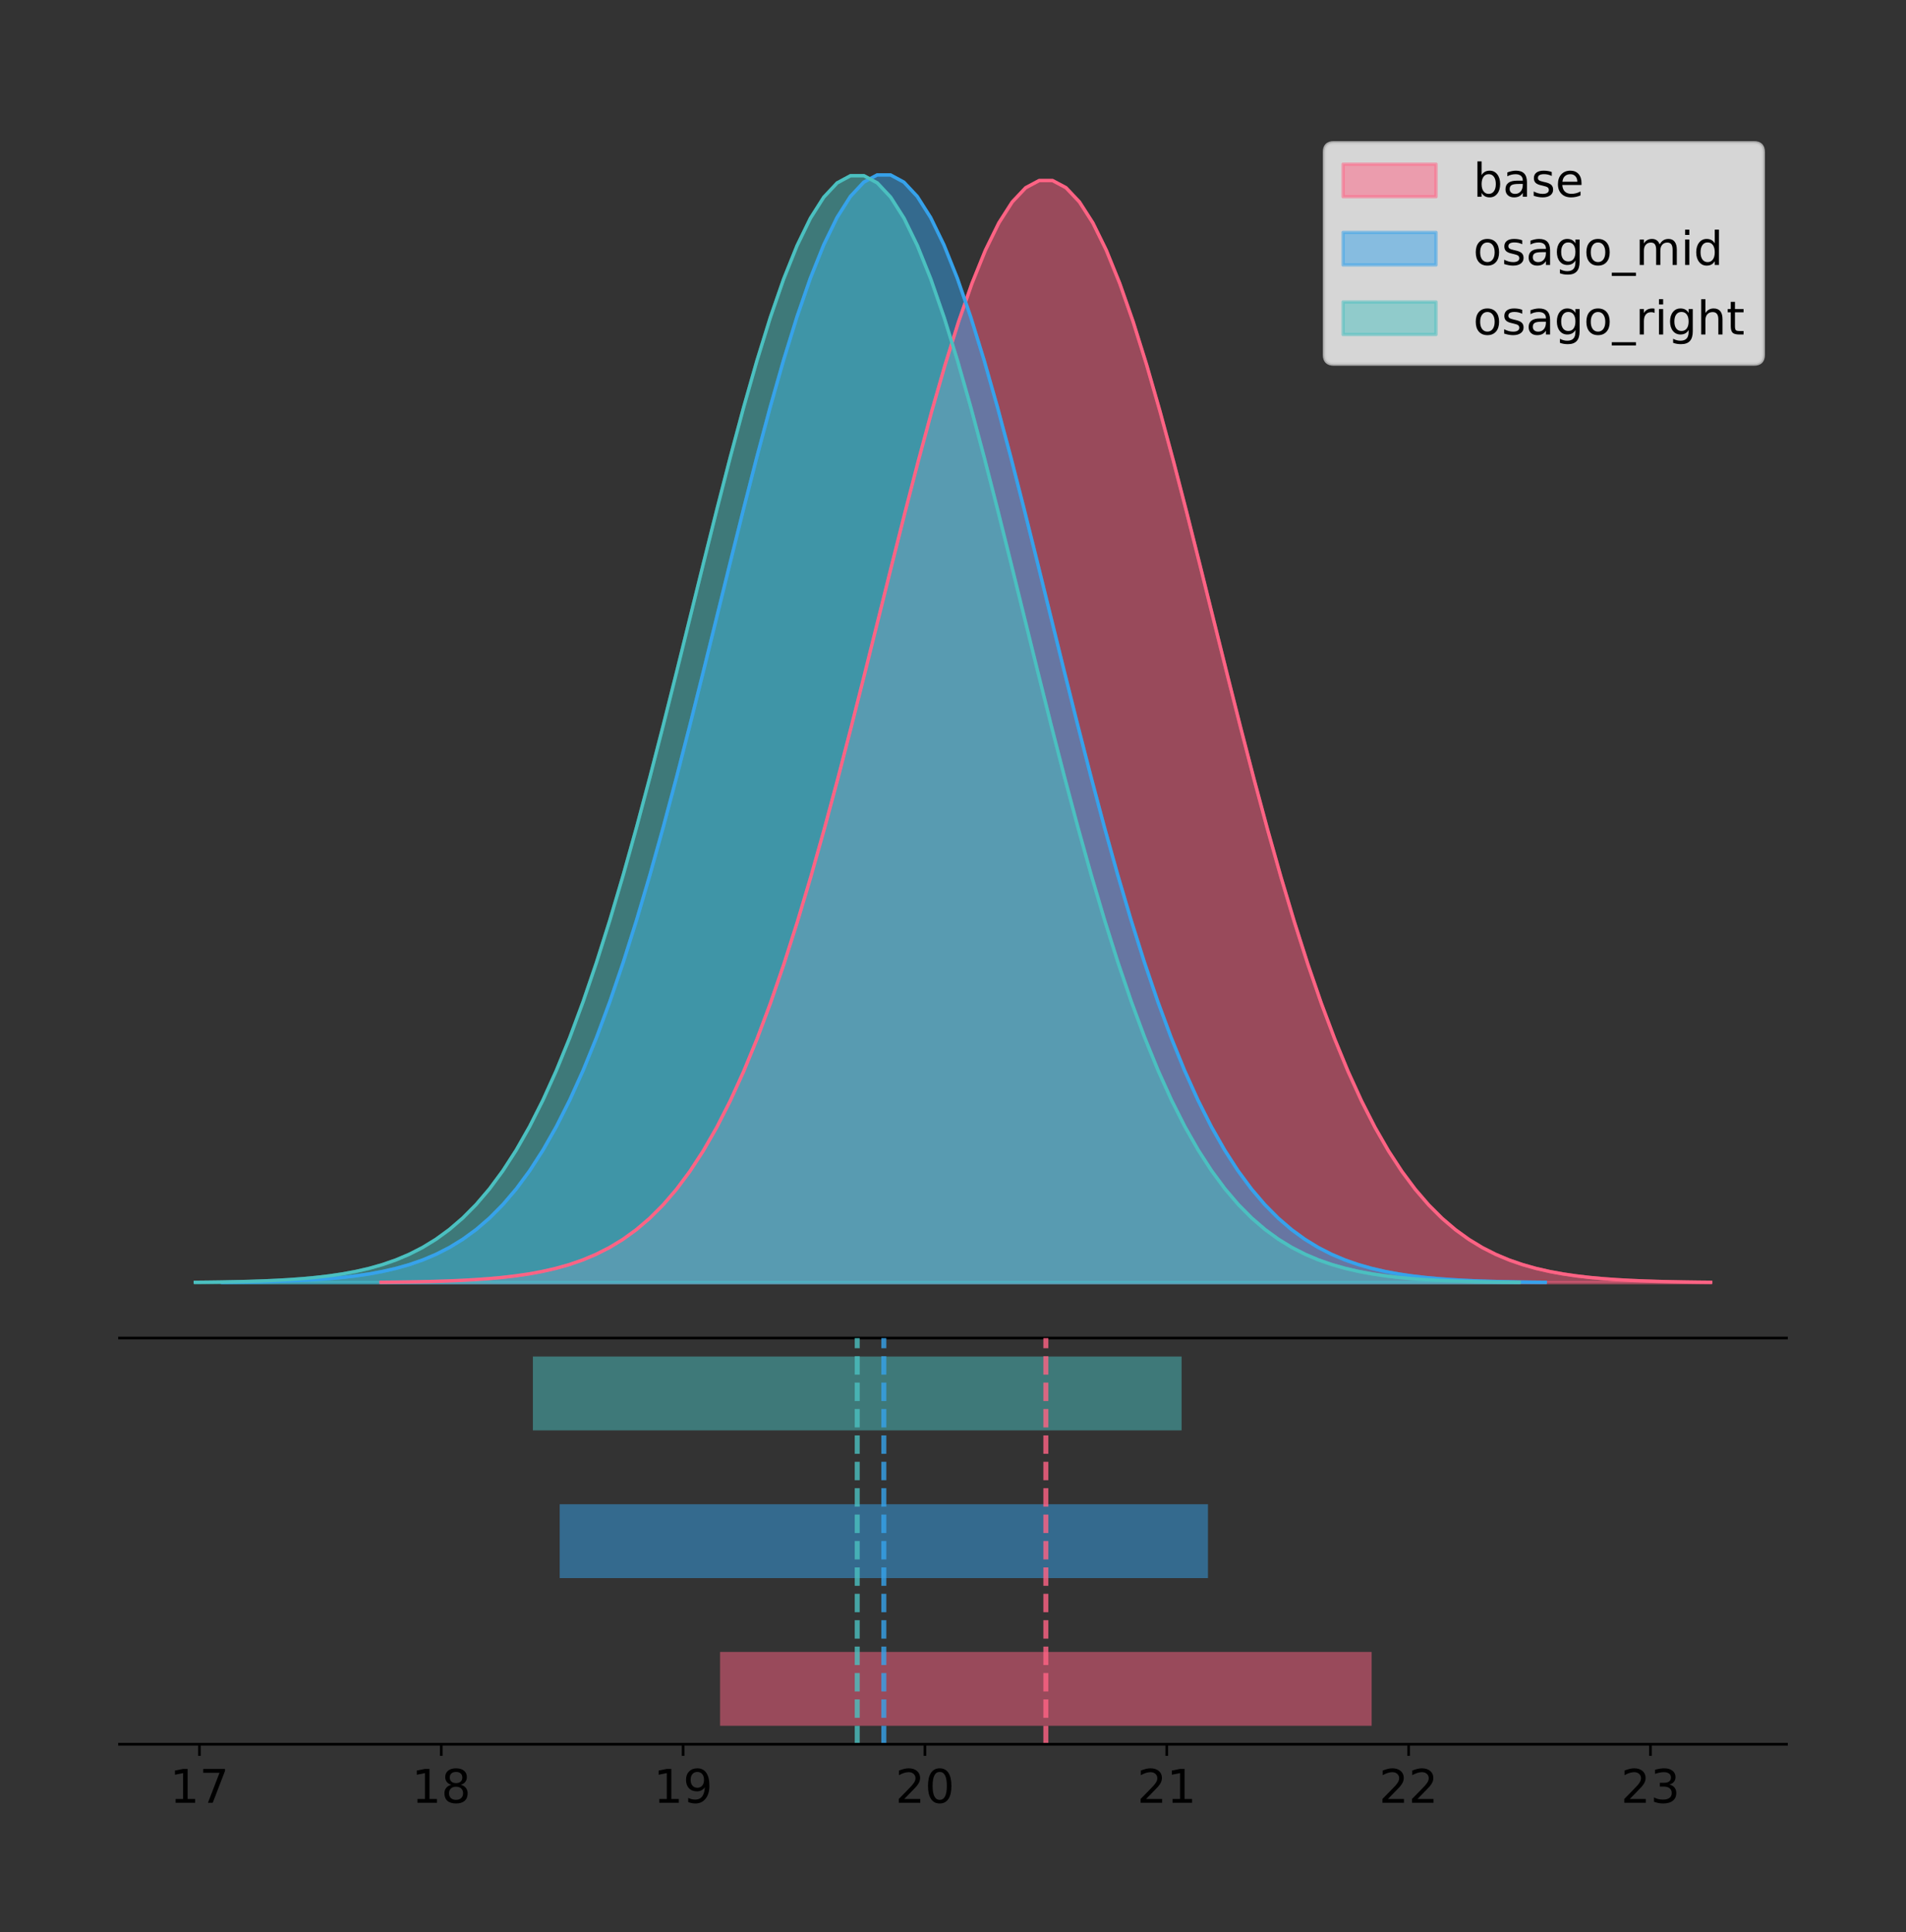 <?xml version="1.0" encoding="utf-8" standalone="no"?>
<!DOCTYPE svg PUBLIC "-//W3C//DTD SVG 1.1//EN"
  "http://www.w3.org/Graphics/SVG/1.1/DTD/svg11.dtd">
<!-- Created with matplotlib (https://matplotlib.org/) -->
<svg height="581.789pt" version="1.1" viewBox="0 0 574.2 581.789" width="574.2pt" xmlns="http://www.w3.org/2000/svg" xmlns:xlink="http://www.w3.org/1999/xlink">
 <rect x="0" y="0" width="574.2" height="581.789" fill="#333333" stroke="none"/>
 <defs>
  <style type="text/css">
*{stroke-linecap:butt;stroke-linejoin:round;}
  </style>
 </defs>
 <g id="figure_1">
  <g id="patch_1">
   <path d="M 0 581.789 
L 574.2 581.789 
L 574.2 0 
L 0 0 
z
" style="fill:none;"/>
  </g>
  <g id="axes_1">
   <g id="patch_2">
    <path d="M 36 402.93 
L 538.2 402.93 
L 538.2 36 
L 36 36 
z
" style="fill:none;"/>
   </g>
   <g id="PolyCollection_1">
    <defs>
     <path d="M 114.775 -195.538 
L 114.775 -195.649 
L 118.822 -195.691 
L 122.868 -195.748 
L 126.915 -195.823 
L 130.961 -195.923 
L 135.008 -196.055 
L 139.054 -196.227 
L 143.1 -196.45 
L 147.147 -196.738 
L 151.193 -197.107 
L 155.24 -197.575 
L 159.286 -198.166 
L 163.333 -198.906 
L 167.379 -199.826 
L 171.426 -200.962 
L 175.472 -202.355 
L 179.518 -204.05 
L 183.565 -206.097 
L 187.611 -208.551 
L 191.658 -211.47 
L 195.704 -214.918 
L 199.751 -218.959 
L 203.797 -223.658 
L 207.843 -229.079 
L 211.89 -235.286 
L 215.936 -242.334 
L 219.983 -250.274 
L 224.029 -259.144 
L 228.076 -268.971 
L 232.122 -279.763 
L 236.169 -291.514 
L 240.215 -304.191 
L 244.261 -317.743 
L 248.308 -332.091 
L 252.354 -347.13 
L 256.401 -362.729 
L 260.447 -378.734 
L 264.494 -394.965 
L 268.54 -411.221 
L 272.586 -427.283 
L 276.633 -442.921 
L 280.679 -457.895 
L 284.726 -471.965 
L 288.772 -484.893 
L 292.819 -496.455 
L 296.865 -506.442 
L 300.912 -514.67 
L 304.958 -520.983 
L 309.004 -525.261 
L 313.051 -527.422 
L 317.097 -527.422 
L 321.144 -525.261 
L 325.19 -520.983 
L 329.237 -514.67 
L 333.283 -506.442 
L 337.329 -496.455 
L 341.376 -484.893 
L 345.422 -471.965 
L 349.469 -457.895 
L 353.515 -442.921 
L 357.562 -427.283 
L 361.608 -411.221 
L 365.655 -394.965 
L 369.701 -378.734 
L 373.747 -362.729 
L 377.794 -347.13 
L 381.84 -332.091 
L 385.887 -317.743 
L 389.933 -304.191 
L 393.98 -291.514 
L 398.026 -279.763 
L 402.072 -268.971 
L 406.119 -259.144 
L 410.165 -250.274 
L 414.212 -242.334 
L 418.258 -235.286 
L 422.305 -229.079 
L 426.351 -223.658 
L 430.398 -218.959 
L 434.444 -214.918 
L 438.49 -211.47 
L 442.537 -208.551 
L 446.583 -206.097 
L 450.63 -204.05 
L 454.676 -202.355 
L 458.723 -200.962 
L 462.769 -199.826 
L 466.815 -198.906 
L 470.862 -198.166 
L 474.908 -197.575 
L 478.955 -197.107 
L 483.001 -196.738 
L 487.048 -196.45 
L 491.094 -196.227 
L 495.141 -196.055 
L 499.187 -195.923 
L 503.233 -195.823 
L 507.28 -195.748 
L 511.326 -195.691 
L 515.373 -195.649 
L 515.373 -195.538 
L 515.373 -195.538 
L 511.326 -195.538 
L 507.28 -195.538 
L 503.233 -195.538 
L 499.187 -195.538 
L 495.141 -195.538 
L 491.094 -195.538 
L 487.048 -195.538 
L 483.001 -195.538 
L 478.955 -195.538 
L 474.908 -195.538 
L 470.862 -195.538 
L 466.815 -195.538 
L 462.769 -195.538 
L 458.723 -195.538 
L 454.676 -195.538 
L 450.63 -195.538 
L 446.583 -195.538 
L 442.537 -195.538 
L 438.49 -195.538 
L 434.444 -195.538 
L 430.398 -195.538 
L 426.351 -195.538 
L 422.305 -195.538 
L 418.258 -195.538 
L 414.212 -195.538 
L 410.165 -195.538 
L 406.119 -195.538 
L 402.072 -195.538 
L 398.026 -195.538 
L 393.98 -195.538 
L 389.933 -195.538 
L 385.887 -195.538 
L 381.84 -195.538 
L 377.794 -195.538 
L 373.747 -195.538 
L 369.701 -195.538 
L 365.655 -195.538 
L 361.608 -195.538 
L 357.562 -195.538 
L 353.515 -195.538 
L 349.469 -195.538 
L 345.422 -195.538 
L 341.376 -195.538 
L 337.329 -195.538 
L 333.283 -195.538 
L 329.237 -195.538 
L 325.19 -195.538 
L 321.144 -195.538 
L 317.097 -195.538 
L 313.051 -195.538 
L 309.004 -195.538 
L 304.958 -195.538 
L 300.912 -195.538 
L 296.865 -195.538 
L 292.819 -195.538 
L 288.772 -195.538 
L 284.726 -195.538 
L 280.679 -195.538 
L 276.633 -195.538 
L 272.586 -195.538 
L 268.54 -195.538 
L 264.494 -195.538 
L 260.447 -195.538 
L 256.401 -195.538 
L 252.354 -195.538 
L 248.308 -195.538 
L 244.261 -195.538 
L 240.215 -195.538 
L 236.169 -195.538 
L 232.122 -195.538 
L 228.076 -195.538 
L 224.029 -195.538 
L 219.983 -195.538 
L 215.936 -195.538 
L 211.89 -195.538 
L 207.843 -195.538 
L 203.797 -195.538 
L 199.751 -195.538 
L 195.704 -195.538 
L 191.658 -195.538 
L 187.611 -195.538 
L 183.565 -195.538 
L 179.518 -195.538 
L 175.472 -195.538 
L 171.426 -195.538 
L 167.379 -195.538 
L 163.333 -195.538 
L 159.286 -195.538 
L 155.24 -195.538 
L 151.193 -195.538 
L 147.147 -195.538 
L 143.1 -195.538 
L 139.054 -195.538 
L 135.008 -195.538 
L 130.961 -195.538 
L 126.915 -195.538 
L 122.868 -195.538 
L 118.822 -195.538 
L 114.775 -195.538 
z
" id="md0cdff9cf9" style="stroke:#ff6384;stroke-opacity:0.5;"/>
    </defs>
    <g clip-path="url(#paa91f77e6c)">
     <use style="fill:#ff6384;fill-opacity:0.5;stroke:#ff6384;stroke-opacity:0.5;" x="0" xlink:href="#md0cdff9cf9" y="581.789"/>
    </g>
   </g>
   <g id="PolyCollection_2">
    <defs>
     <path d="M 66.976 -195.538 
L 66.976 -195.65 
L 71.002 -195.692 
L 75.028 -195.749 
L 79.054 -195.825 
L 83.08 -195.925 
L 87.106 -196.058 
L 91.132 -196.23 
L 95.158 -196.455 
L 99.184 -196.744 
L 103.21 -197.115 
L 107.236 -197.585 
L 111.262 -198.179 
L 115.288 -198.923 
L 119.314 -199.848 
L 123.34 -200.99 
L 127.366 -202.39 
L 131.392 -204.093 
L 135.418 -206.151 
L 139.443 -208.617 
L 143.469 -211.552 
L 147.495 -215.017 
L 151.521 -219.078 
L 155.547 -223.801 
L 159.573 -229.25 
L 163.599 -235.488 
L 167.625 -242.572 
L 171.651 -250.552 
L 175.677 -259.468 
L 179.703 -269.344 
L 183.729 -280.192 
L 187.755 -292.002 
L 191.781 -304.744 
L 195.807 -318.365 
L 199.833 -332.786 
L 203.859 -347.901 
L 207.885 -363.58 
L 211.911 -379.667 
L 215.936 -395.98 
L 219.962 -412.318 
L 223.988 -428.462 
L 228.014 -444.18 
L 232.04 -459.23 
L 236.066 -473.372 
L 240.092 -486.366 
L 244.118 -497.987 
L 248.144 -508.025 
L 252.17 -516.294 
L 256.196 -522.64 
L 260.222 -526.94 
L 264.248 -529.111 
L 268.274 -529.111 
L 272.3 -526.94 
L 276.326 -522.64 
L 280.352 -516.294 
L 284.378 -508.025 
L 288.403 -497.987 
L 292.429 -486.366 
L 296.455 -473.372 
L 300.481 -459.23 
L 304.507 -444.18 
L 308.533 -428.462 
L 312.559 -412.318 
L 316.585 -395.98 
L 320.611 -379.667 
L 324.637 -363.58 
L 328.663 -347.901 
L 332.689 -332.786 
L 336.715 -318.365 
L 340.741 -304.744 
L 344.767 -292.002 
L 348.793 -280.192 
L 352.819 -269.344 
L 356.845 -259.468 
L 360.871 -250.552 
L 364.896 -242.572 
L 368.922 -235.488 
L 372.948 -229.25 
L 376.974 -223.801 
L 381 -219.078 
L 385.026 -215.017 
L 389.052 -211.552 
L 393.078 -208.617 
L 397.104 -206.151 
L 401.13 -204.093 
L 405.156 -202.39 
L 409.182 -200.99 
L 413.208 -199.848 
L 417.234 -198.923 
L 421.26 -198.179 
L 425.286 -197.585 
L 429.312 -197.115 
L 433.338 -196.744 
L 437.364 -196.455 
L 441.389 -196.23 
L 445.415 -196.058 
L 449.441 -195.925 
L 453.467 -195.825 
L 457.493 -195.749 
L 461.519 -195.692 
L 465.545 -195.65 
L 465.545 -195.538 
L 465.545 -195.538 
L 461.519 -195.538 
L 457.493 -195.538 
L 453.467 -195.538 
L 449.441 -195.538 
L 445.415 -195.538 
L 441.389 -195.538 
L 437.364 -195.538 
L 433.338 -195.538 
L 429.312 -195.538 
L 425.286 -195.538 
L 421.26 -195.538 
L 417.234 -195.538 
L 413.208 -195.538 
L 409.182 -195.538 
L 405.156 -195.538 
L 401.13 -195.538 
L 397.104 -195.538 
L 393.078 -195.538 
L 389.052 -195.538 
L 385.026 -195.538 
L 381 -195.538 
L 376.974 -195.538 
L 372.948 -195.538 
L 368.922 -195.538 
L 364.896 -195.538 
L 360.871 -195.538 
L 356.845 -195.538 
L 352.819 -195.538 
L 348.793 -195.538 
L 344.767 -195.538 
L 340.741 -195.538 
L 336.715 -195.538 
L 332.689 -195.538 
L 328.663 -195.538 
L 324.637 -195.538 
L 320.611 -195.538 
L 316.585 -195.538 
L 312.559 -195.538 
L 308.533 -195.538 
L 304.507 -195.538 
L 300.481 -195.538 
L 296.455 -195.538 
L 292.429 -195.538 
L 288.403 -195.538 
L 284.378 -195.538 
L 280.352 -195.538 
L 276.326 -195.538 
L 272.3 -195.538 
L 268.274 -195.538 
L 264.248 -195.538 
L 260.222 -195.538 
L 256.196 -195.538 
L 252.17 -195.538 
L 248.144 -195.538 
L 244.118 -195.538 
L 240.092 -195.538 
L 236.066 -195.538 
L 232.04 -195.538 
L 228.014 -195.538 
L 223.988 -195.538 
L 219.962 -195.538 
L 215.936 -195.538 
L 211.911 -195.538 
L 207.885 -195.538 
L 203.859 -195.538 
L 199.833 -195.538 
L 195.807 -195.538 
L 191.781 -195.538 
L 187.755 -195.538 
L 183.729 -195.538 
L 179.703 -195.538 
L 175.677 -195.538 
L 171.651 -195.538 
L 167.625 -195.538 
L 163.599 -195.538 
L 159.573 -195.538 
L 155.547 -195.538 
L 151.521 -195.538 
L 147.495 -195.538 
L 143.469 -195.538 
L 139.443 -195.538 
L 135.418 -195.538 
L 131.392 -195.538 
L 127.366 -195.538 
L 123.34 -195.538 
L 119.314 -195.538 
L 115.288 -195.538 
L 111.262 -195.538 
L 107.236 -195.538 
L 103.21 -195.538 
L 99.184 -195.538 
L 95.158 -195.538 
L 91.132 -195.538 
L 87.106 -195.538 
L 83.08 -195.538 
L 79.054 -195.538 
L 75.028 -195.538 
L 71.002 -195.538 
L 66.976 -195.538 
z
" id="mf7680610b2" style="stroke:#36a2eb;stroke-opacity:0.5;"/>
    </defs>
    <g clip-path="url(#paa91f77e6c)">
     <use style="fill:#36a2eb;fill-opacity:0.5;stroke:#36a2eb;stroke-opacity:0.5;" x="0" xlink:href="#mf7680610b2" y="581.789"/>
    </g>
   </g>
   <g id="PolyCollection_3">
    <defs>
     <path d="M 58.827 -195.538 
L 58.827 -195.65 
L 62.856 -195.692 
L 66.885 -195.749 
L 70.913 -195.825 
L 74.942 -195.925 
L 78.971 -196.057 
L 82.999 -196.23 
L 87.028 -196.454 
L 91.057 -196.744 
L 95.085 -197.114 
L 99.114 -197.584 
L 103.143 -198.177 
L 107.171 -198.921 
L 111.2 -199.845 
L 115.229 -200.986 
L 119.257 -202.385 
L 123.286 -204.088 
L 127.315 -206.144 
L 131.343 -208.608 
L 135.372 -211.541 
L 139.401 -215.004 
L 143.429 -219.062 
L 147.458 -223.782 
L 151.487 -229.227 
L 155.515 -235.461 
L 159.544 -242.54 
L 163.573 -250.515 
L 167.601 -259.424 
L 171.63 -269.294 
L 175.659 -280.135 
L 179.688 -291.937 
L 183.716 -304.671 
L 187.745 -318.282 
L 191.774 -332.693 
L 195.802 -347.798 
L 199.831 -363.467 
L 203.86 -379.542 
L 207.888 -395.844 
L 211.917 -412.172 
L 215.946 -428.305 
L 219.974 -444.011 
L 224.003 -459.052 
L 228.032 -473.183 
L 232.06 -486.169 
L 236.089 -497.782 
L 240.118 -507.813 
L 244.146 -516.077 
L 248.175 -522.418 
L 252.204 -526.715 
L 256.232 -528.885 
L 260.261 -528.885 
L 264.29 -526.715 
L 268.318 -522.418 
L 272.347 -516.077 
L 276.376 -507.813 
L 280.404 -497.782 
L 284.433 -486.169 
L 288.462 -473.183 
L 292.49 -459.052 
L 296.519 -444.011 
L 300.548 -428.305 
L 304.576 -412.172 
L 308.605 -395.844 
L 312.634 -379.542 
L 316.662 -363.467 
L 320.691 -347.798 
L 324.72 -332.693 
L 328.748 -318.282 
L 332.777 -304.671 
L 336.806 -291.937 
L 340.835 -280.135 
L 344.863 -269.294 
L 348.892 -259.424 
L 352.921 -250.515 
L 356.949 -242.54 
L 360.978 -235.461 
L 365.007 -229.227 
L 369.035 -223.782 
L 373.064 -219.062 
L 377.093 -215.004 
L 381.121 -211.541 
L 385.15 -208.608 
L 389.179 -206.144 
L 393.207 -204.088 
L 397.236 -202.385 
L 401.265 -200.986 
L 405.293 -199.845 
L 409.322 -198.921 
L 413.351 -198.177 
L 417.379 -197.584 
L 421.408 -197.114 
L 425.437 -196.744 
L 429.465 -196.454 
L 433.494 -196.23 
L 437.523 -196.057 
L 441.551 -195.925 
L 445.58 -195.825 
L 449.609 -195.749 
L 453.637 -195.692 
L 457.666 -195.65 
L 457.666 -195.538 
L 457.666 -195.538 
L 453.637 -195.538 
L 449.609 -195.538 
L 445.58 -195.538 
L 441.551 -195.538 
L 437.523 -195.538 
L 433.494 -195.538 
L 429.465 -195.538 
L 425.437 -195.538 
L 421.408 -195.538 
L 417.379 -195.538 
L 413.351 -195.538 
L 409.322 -195.538 
L 405.293 -195.538 
L 401.265 -195.538 
L 397.236 -195.538 
L 393.207 -195.538 
L 389.179 -195.538 
L 385.15 -195.538 
L 381.121 -195.538 
L 377.093 -195.538 
L 373.064 -195.538 
L 369.035 -195.538 
L 365.007 -195.538 
L 360.978 -195.538 
L 356.949 -195.538 
L 352.921 -195.538 
L 348.892 -195.538 
L 344.863 -195.538 
L 340.835 -195.538 
L 336.806 -195.538 
L 332.777 -195.538 
L 328.748 -195.538 
L 324.72 -195.538 
L 320.691 -195.538 
L 316.662 -195.538 
L 312.634 -195.538 
L 308.605 -195.538 
L 304.576 -195.538 
L 300.548 -195.538 
L 296.519 -195.538 
L 292.49 -195.538 
L 288.462 -195.538 
L 284.433 -195.538 
L 280.404 -195.538 
L 276.376 -195.538 
L 272.347 -195.538 
L 268.318 -195.538 
L 264.29 -195.538 
L 260.261 -195.538 
L 256.232 -195.538 
L 252.204 -195.538 
L 248.175 -195.538 
L 244.146 -195.538 
L 240.118 -195.538 
L 236.089 -195.538 
L 232.06 -195.538 
L 228.032 -195.538 
L 224.003 -195.538 
L 219.974 -195.538 
L 215.946 -195.538 
L 211.917 -195.538 
L 207.888 -195.538 
L 203.86 -195.538 
L 199.831 -195.538 
L 195.802 -195.538 
L 191.774 -195.538 
L 187.745 -195.538 
L 183.716 -195.538 
L 179.688 -195.538 
L 175.659 -195.538 
L 171.63 -195.538 
L 167.601 -195.538 
L 163.573 -195.538 
L 159.544 -195.538 
L 155.515 -195.538 
L 151.487 -195.538 
L 147.458 -195.538 
L 143.429 -195.538 
L 139.401 -195.538 
L 135.372 -195.538 
L 131.343 -195.538 
L 127.315 -195.538 
L 123.286 -195.538 
L 119.257 -195.538 
L 115.229 -195.538 
L 111.2 -195.538 
L 107.171 -195.538 
L 103.143 -195.538 
L 99.114 -195.538 
L 95.085 -195.538 
L 91.057 -195.538 
L 87.028 -195.538 
L 82.999 -195.538 
L 78.971 -195.538 
L 74.942 -195.538 
L 70.913 -195.538 
L 66.885 -195.538 
L 62.856 -195.538 
L 58.827 -195.538 
z
" id="m4e0e617005" style="stroke:#4bc0c0;stroke-opacity:0.5;"/>
    </defs>
    <g clip-path="url(#paa91f77e6c)">
     <use style="fill:#4bc0c0;fill-opacity:0.5;stroke:#4bc0c0;stroke-opacity:0.5;" x="0" xlink:href="#m4e0e617005" y="581.789"/>
    </g>
   </g>
   <g id="line2d_1">
    <path clip-path="url(#paa91f77e6c)" d="M 114.775 386.14 
L 118.822 386.098 
L 122.868 386.041 
L 126.915 385.966 
L 130.961 385.866 
L 135.008 385.734 
L 139.054 385.562 
L 143.1 385.339 
L 147.147 385.051 
L 151.193 384.683 
L 155.24 384.214 
L 159.286 383.624 
L 163.333 382.884 
L 167.379 381.963 
L 171.426 380.827 
L 175.472 379.434 
L 179.518 377.739 
L 183.565 375.692 
L 187.611 373.239 
L 191.658 370.319 
L 195.704 366.871 
L 199.751 362.831 
L 203.797 358.132 
L 207.843 352.71 
L 211.89 346.504 
L 215.936 339.455 
L 219.983 331.516 
L 224.029 322.645 
L 228.076 312.819 
L 232.122 302.026 
L 236.169 290.276 
L 240.215 277.598 
L 244.261 264.046 
L 248.308 249.699 
L 252.354 234.66 
L 256.401 219.06 
L 260.447 203.055 
L 264.494 186.824 
L 268.54 170.569 
L 272.586 154.507 
L 276.633 138.869 
L 280.679 123.894 
L 284.726 109.825 
L 288.772 96.896 
L 292.819 85.334 
L 296.865 75.347 
L 300.912 67.12 
L 304.958 60.806 
L 309.004 56.528 
L 313.051 54.368 
L 317.097 54.368 
L 321.144 56.528 
L 325.19 60.806 
L 329.237 67.12 
L 333.283 75.347 
L 337.329 85.334 
L 341.376 96.896 
L 345.422 109.825 
L 349.469 123.894 
L 353.515 138.869 
L 357.562 154.507 
L 361.608 170.569 
L 365.655 186.824 
L 369.701 203.055 
L 373.747 219.06 
L 377.794 234.66 
L 381.84 249.699 
L 385.887 264.046 
L 389.933 277.598 
L 393.98 290.276 
L 398.026 302.026 
L 402.072 312.819 
L 406.119 322.645 
L 410.165 331.516 
L 414.212 339.455 
L 418.258 346.504 
L 422.305 352.71 
L 426.351 358.132 
L 430.398 362.831 
L 434.444 366.871 
L 438.49 370.319 
L 442.537 373.239 
L 446.583 375.692 
L 450.63 377.739 
L 454.676 379.434 
L 458.723 380.827 
L 462.769 381.963 
L 466.815 382.884 
L 470.862 383.624 
L 474.908 384.214 
L 478.955 384.683 
L 483.001 385.051 
L 487.048 385.339 
L 491.094 385.562 
L 495.141 385.734 
L 499.187 385.866 
L 503.233 385.966 
L 507.28 386.041 
L 511.326 386.098 
L 515.373 386.14 
" style="fill:none;stroke:#ff6384;stroke-linecap:square;"/>
   </g>
   <g id="line2d_2">
    <path clip-path="url(#paa91f77e6c)" d="M 66.976 386.139 
L 71.002 386.097 
L 75.028 386.04 
L 79.054 385.965 
L 83.08 385.864 
L 87.106 385.732 
L 91.132 385.559 
L 95.158 385.334 
L 99.184 385.045 
L 103.21 384.675 
L 107.236 384.204 
L 111.262 383.61 
L 115.288 382.867 
L 119.314 381.941 
L 123.34 380.799 
L 127.366 379.399 
L 131.392 377.696 
L 135.418 375.639 
L 139.443 373.172 
L 143.469 370.238 
L 147.495 366.772 
L 151.521 362.711 
L 155.547 357.989 
L 159.573 352.539 
L 163.599 346.301 
L 167.625 339.217 
L 171.651 331.237 
L 175.677 322.322 
L 179.703 312.445 
L 183.729 301.597 
L 187.755 289.787 
L 191.781 277.045 
L 195.807 263.424 
L 199.833 249.004 
L 203.859 233.888 
L 207.885 218.209 
L 211.911 202.123 
L 215.936 185.809 
L 219.962 169.471 
L 223.988 153.327 
L 228.014 137.61 
L 232.04 122.559 
L 236.066 108.418 
L 240.092 95.423 
L 244.118 83.803 
L 248.144 73.765 
L 252.17 65.495 
L 256.196 59.15 
L 260.222 54.85 
L 264.248 52.679 
L 268.274 52.679 
L 272.3 54.85 
L 276.326 59.15 
L 280.352 65.495 
L 284.378 73.765 
L 288.403 83.803 
L 292.429 95.423 
L 296.455 108.418 
L 300.481 122.559 
L 304.507 137.61 
L 308.533 153.327 
L 312.559 169.471 
L 316.585 185.809 
L 320.611 202.123 
L 324.637 218.209 
L 328.663 233.888 
L 332.689 249.004 
L 336.715 263.424 
L 340.741 277.045 
L 344.767 289.787 
L 348.793 301.597 
L 352.819 312.445 
L 356.845 322.322 
L 360.871 331.237 
L 364.896 339.217 
L 368.922 346.301 
L 372.948 352.539 
L 376.974 357.989 
L 381 362.711 
L 385.026 366.772 
L 389.052 370.238 
L 393.078 373.172 
L 397.104 375.639 
L 401.13 377.696 
L 405.156 379.399 
L 409.182 380.799 
L 413.208 381.941 
L 417.234 382.867 
L 421.26 383.61 
L 425.286 384.204 
L 429.312 384.675 
L 433.338 385.045 
L 437.364 385.334 
L 441.389 385.559 
L 445.415 385.732 
L 449.441 385.864 
L 453.467 385.965 
L 457.493 386.04 
L 461.519 386.097 
L 465.545 386.139 
" style="fill:none;stroke:#36a2eb;stroke-linecap:square;"/>
   </g>
   <g id="line2d_3">
    <path clip-path="url(#paa91f77e6c)" d="M 58.827 386.139 
L 62.856 386.097 
L 66.885 386.041 
L 70.913 385.965 
L 74.942 385.864 
L 78.971 385.732 
L 82.999 385.559 
L 87.028 385.335 
L 91.057 385.046 
L 95.085 384.676 
L 99.114 384.205 
L 103.143 383.612 
L 107.171 382.869 
L 111.2 381.944 
L 115.229 380.803 
L 119.257 379.404 
L 123.286 377.702 
L 127.315 375.646 
L 131.343 373.181 
L 135.372 370.249 
L 139.401 366.786 
L 143.429 362.727 
L 147.458 358.008 
L 151.487 352.562 
L 155.515 346.328 
L 159.544 339.249 
L 163.573 331.274 
L 167.601 322.365 
L 171.63 312.495 
L 175.659 301.655 
L 179.688 289.853 
L 183.716 277.119 
L 187.745 263.507 
L 191.774 249.096 
L 195.802 233.991 
L 199.831 218.323 
L 203.86 202.247 
L 207.888 185.945 
L 211.917 169.618 
L 215.946 153.485 
L 219.974 137.778 
L 224.003 122.738 
L 228.032 108.606 
L 232.06 95.62 
L 236.089 84.007 
L 240.118 73.976 
L 244.146 65.712 
L 248.175 59.371 
L 252.204 55.074 
L 256.232 52.905 
L 260.261 52.905 
L 264.29 55.074 
L 268.318 59.371 
L 272.347 65.712 
L 276.376 73.976 
L 280.404 84.007 
L 284.433 95.62 
L 288.462 108.606 
L 292.49 122.738 
L 296.519 137.778 
L 300.548 153.485 
L 304.576 169.618 
L 308.605 185.945 
L 312.634 202.247 
L 316.662 218.323 
L 320.691 233.991 
L 324.72 249.096 
L 328.748 263.507 
L 332.777 277.119 
L 336.806 289.853 
L 340.835 301.655 
L 344.863 312.495 
L 348.892 322.365 
L 352.921 331.274 
L 356.949 339.249 
L 360.978 346.328 
L 365.007 352.562 
L 369.035 358.008 
L 373.064 362.727 
L 377.093 366.786 
L 381.121 370.249 
L 385.15 373.181 
L 389.179 375.646 
L 393.207 377.702 
L 397.236 379.404 
L 401.265 380.803 
L 405.293 381.944 
L 409.322 382.869 
L 413.351 383.612 
L 417.379 384.205 
L 421.408 384.676 
L 425.437 385.046 
L 429.465 385.335 
L 433.494 385.559 
L 437.523 385.732 
L 441.551 385.864 
L 445.58 385.965 
L 449.609 386.041 
L 453.637 386.097 
L 457.666 386.139 
" style="fill:none;stroke:#4bc0c0;stroke-linecap:square;"/>
   </g>
   <g id="patch_3">
    <path d="M 36 402.93 
L 538.2 402.93 
" style="fill:none;stroke:#000000;stroke-linecap:square;stroke-linejoin:miter;stroke-width:0.8;"/>
   </g>
   <g id="legend_1">
    <g id="patch_4">
     <path d="M 401.814 109.627 
L 528.4 109.627 
Q 531.2 109.627 531.2 106.827 
L 531.2 45.8 
Q 531.2 43 528.4 43 
L 401.814 43 
Q 399.014 43 399.014 45.8 
L 399.014 106.827 
Q 399.014 109.627 401.814 109.627 
z
" style="fill:#ffffff;opacity:0.8;stroke:#cccccc;stroke-linejoin:miter;"/>
    </g>
    <g id="patch_5">
     <path d="M 404.614 59.238 
L 432.614 59.238 
L 432.614 49.438 
L 404.614 49.438 
z
" style="fill:#ff6384;opacity:0.5;stroke:#ff6384;stroke-linejoin:miter;"/>
    </g>
    <g id="text_1">
     <!-- base -->
     <defs>
      <path d="M 48.688 27.297 
Q 48.688 37.203 44.609 42.844 
Q 40.531 48.484 33.406 48.484 
Q 26.266 48.484 22.188 42.844 
Q 18.109 37.203 18.109 27.297 
Q 18.109 17.391 22.188 11.75 
Q 26.266 6.109 33.406 6.109 
Q 40.531 6.109 44.609 11.75 
Q 48.688 17.391 48.688 27.297 
z
M 18.109 46.391 
Q 20.953 51.266 25.266 53.625 
Q 29.594 56 35.594 56 
Q 45.562 56 51.781 48.094 
Q 58.016 40.188 58.016 27.297 
Q 58.016 14.406 51.781 6.484 
Q 45.562 -1.422 35.594 -1.422 
Q 29.594 -1.422 25.266 0.953 
Q 20.953 3.328 18.109 8.203 
L 18.109 0 
L 9.078 0 
L 9.078 75.984 
L 18.109 75.984 
z
" id="DejaVuSans-98"/>
      <path d="M 34.281 27.484 
Q 23.391 27.484 19.188 25 
Q 14.984 22.516 14.984 16.5 
Q 14.984 11.719 18.141 8.906 
Q 21.297 6.109 26.703 6.109 
Q 34.188 6.109 38.703 11.406 
Q 43.219 16.703 43.219 25.484 
L 43.219 27.484 
z
M 52.203 31.203 
L 52.203 0 
L 43.219 0 
L 43.219 8.297 
Q 40.141 3.328 35.547 0.953 
Q 30.953 -1.422 24.312 -1.422 
Q 15.922 -1.422 10.953 3.297 
Q 6 8.016 6 15.922 
Q 6 25.141 12.172 29.828 
Q 18.359 34.516 30.609 34.516 
L 43.219 34.516 
L 43.219 35.406 
Q 43.219 41.609 39.141 45 
Q 35.062 48.391 27.688 48.391 
Q 23 48.391 18.547 47.266 
Q 14.109 46.141 10.016 43.891 
L 10.016 52.203 
Q 14.938 54.109 19.578 55.047 
Q 24.219 56 28.609 56 
Q 40.484 56 46.344 49.844 
Q 52.203 43.703 52.203 31.203 
z
" id="DejaVuSans-97"/>
      <path d="M 44.281 53.078 
L 44.281 44.578 
Q 40.484 46.531 36.375 47.5 
Q 32.281 48.484 27.875 48.484 
Q 21.188 48.484 17.844 46.438 
Q 14.5 44.391 14.5 40.281 
Q 14.5 37.156 16.891 35.375 
Q 19.281 33.594 26.516 31.984 
L 29.594 31.297 
Q 39.156 29.25 43.188 25.516 
Q 47.219 21.781 47.219 15.094 
Q 47.219 7.469 41.188 3.016 
Q 35.156 -1.422 24.609 -1.422 
Q 20.219 -1.422 15.453 -0.562 
Q 10.688 0.297 5.422 2 
L 5.422 11.281 
Q 10.406 8.688 15.234 7.391 
Q 20.062 6.109 24.812 6.109 
Q 31.156 6.109 34.562 8.281 
Q 37.984 10.453 37.984 14.406 
Q 37.984 18.062 35.516 20.016 
Q 33.062 21.969 24.703 23.781 
L 21.578 24.516 
Q 13.234 26.266 9.516 29.906 
Q 5.812 33.547 5.812 39.891 
Q 5.812 47.609 11.281 51.797 
Q 16.75 56 26.812 56 
Q 31.781 56 36.172 55.266 
Q 40.578 54.547 44.281 53.078 
z
" id="DejaVuSans-115"/>
      <path d="M 56.203 29.594 
L 56.203 25.203 
L 14.891 25.203 
Q 15.484 15.922 20.484 11.062 
Q 25.484 6.203 34.422 6.203 
Q 39.594 6.203 44.453 7.469 
Q 49.312 8.734 54.109 11.281 
L 54.109 2.781 
Q 49.266 0.734 44.188 -0.344 
Q 39.109 -1.422 33.891 -1.422 
Q 20.797 -1.422 13.156 6.188 
Q 5.516 13.812 5.516 26.812 
Q 5.516 40.234 12.766 48.109 
Q 20.016 56 32.328 56 
Q 43.359 56 49.781 48.891 
Q 56.203 41.797 56.203 29.594 
z
M 47.219 32.234 
Q 47.125 39.594 43.094 43.984 
Q 39.062 48.391 32.422 48.391 
Q 24.906 48.391 20.391 44.141 
Q 15.875 39.891 15.188 32.172 
z
" id="DejaVuSans-101"/>
     </defs>
     <g transform="translate(443.814 59.238)scale(0.14 -0.14)">
      <use xlink:href="#DejaVuSans-98"/>
      <use x="63.477" xlink:href="#DejaVuSans-97"/>
      <use x="124.756" xlink:href="#DejaVuSans-115"/>
      <use x="176.855" xlink:href="#DejaVuSans-101"/>
     </g>
    </g>
    <g id="patch_6">
     <path d="M 404.614 79.787 
L 432.614 79.787 
L 432.614 69.987 
L 404.614 69.987 
z
" style="fill:#36a2eb;opacity:0.5;stroke:#36a2eb;stroke-linejoin:miter;"/>
    </g>
    <g id="text_2">
     <!-- osago_mid -->
     <defs>
      <path d="M 30.609 48.391 
Q 23.391 48.391 19.188 42.75 
Q 14.984 37.109 14.984 27.297 
Q 14.984 17.484 19.156 11.844 
Q 23.344 6.203 30.609 6.203 
Q 37.797 6.203 41.984 11.859 
Q 46.188 17.531 46.188 27.297 
Q 46.188 37.016 41.984 42.703 
Q 37.797 48.391 30.609 48.391 
z
M 30.609 56 
Q 42.328 56 49.016 48.375 
Q 55.719 40.766 55.719 27.297 
Q 55.719 13.875 49.016 6.219 
Q 42.328 -1.422 30.609 -1.422 
Q 18.844 -1.422 12.172 6.219 
Q 5.516 13.875 5.516 27.297 
Q 5.516 40.766 12.172 48.375 
Q 18.844 56 30.609 56 
z
" id="DejaVuSans-111"/>
      <path d="M 45.406 27.984 
Q 45.406 37.75 41.375 43.109 
Q 37.359 48.484 30.078 48.484 
Q 22.859 48.484 18.828 43.109 
Q 14.797 37.75 14.797 27.984 
Q 14.797 18.266 18.828 12.891 
Q 22.859 7.516 30.078 7.516 
Q 37.359 7.516 41.375 12.891 
Q 45.406 18.266 45.406 27.984 
z
M 54.391 6.781 
Q 54.391 -7.172 48.188 -13.984 
Q 42 -20.797 29.203 -20.797 
Q 24.469 -20.797 20.266 -20.094 
Q 16.062 -19.391 12.109 -17.922 
L 12.109 -9.188 
Q 16.062 -11.328 19.922 -12.344 
Q 23.781 -13.375 27.781 -13.375 
Q 36.625 -13.375 41.016 -8.766 
Q 45.406 -4.156 45.406 5.172 
L 45.406 9.625 
Q 42.625 4.781 38.281 2.391 
Q 33.938 0 27.875 0 
Q 17.828 0 11.672 7.656 
Q 5.516 15.328 5.516 27.984 
Q 5.516 40.672 11.672 48.328 
Q 17.828 56 27.875 56 
Q 33.938 56 38.281 53.609 
Q 42.625 51.219 45.406 46.391 
L 45.406 54.688 
L 54.391 54.688 
z
" id="DejaVuSans-103"/>
      <path d="M 50.984 -16.609 
L 50.984 -23.578 
L -0.984 -23.578 
L -0.984 -16.609 
z
" id="DejaVuSans-95"/>
      <path d="M 52 44.188 
Q 55.375 50.25 60.062 53.125 
Q 64.75 56 71.094 56 
Q 79.641 56 84.281 50.016 
Q 88.922 44.047 88.922 33.016 
L 88.922 0 
L 79.891 0 
L 79.891 32.719 
Q 79.891 40.578 77.094 44.375 
Q 74.312 48.188 68.609 48.188 
Q 61.625 48.188 57.562 43.547 
Q 53.516 38.922 53.516 30.906 
L 53.516 0 
L 44.484 0 
L 44.484 32.719 
Q 44.484 40.625 41.703 44.406 
Q 38.922 48.188 33.109 48.188 
Q 26.219 48.188 22.156 43.531 
Q 18.109 38.875 18.109 30.906 
L 18.109 0 
L 9.078 0 
L 9.078 54.688 
L 18.109 54.688 
L 18.109 46.188 
Q 21.188 51.219 25.484 53.609 
Q 29.781 56 35.688 56 
Q 41.656 56 45.828 52.969 
Q 50 49.953 52 44.188 
z
" id="DejaVuSans-109"/>
      <path d="M 9.422 54.688 
L 18.406 54.688 
L 18.406 0 
L 9.422 0 
z
M 9.422 75.984 
L 18.406 75.984 
L 18.406 64.594 
L 9.422 64.594 
z
" id="DejaVuSans-105"/>
      <path d="M 45.406 46.391 
L 45.406 75.984 
L 54.391 75.984 
L 54.391 0 
L 45.406 0 
L 45.406 8.203 
Q 42.578 3.328 38.25 0.953 
Q 33.938 -1.422 27.875 -1.422 
Q 17.969 -1.422 11.734 6.484 
Q 5.516 14.406 5.516 27.297 
Q 5.516 40.188 11.734 48.094 
Q 17.969 56 27.875 56 
Q 33.938 56 38.25 53.625 
Q 42.578 51.266 45.406 46.391 
z
M 14.797 27.297 
Q 14.797 17.391 18.875 11.75 
Q 22.953 6.109 30.078 6.109 
Q 37.203 6.109 41.297 11.75 
Q 45.406 17.391 45.406 27.297 
Q 45.406 37.203 41.297 42.844 
Q 37.203 48.484 30.078 48.484 
Q 22.953 48.484 18.875 42.844 
Q 14.797 37.203 14.797 27.297 
z
" id="DejaVuSans-100"/>
     </defs>
     <g transform="translate(443.814 79.787)scale(0.14 -0.14)">
      <use xlink:href="#DejaVuSans-111"/>
      <use x="61.182" xlink:href="#DejaVuSans-115"/>
      <use x="113.281" xlink:href="#DejaVuSans-97"/>
      <use x="174.561" xlink:href="#DejaVuSans-103"/>
      <use x="238.037" xlink:href="#DejaVuSans-111"/>
      <use x="299.219" xlink:href="#DejaVuSans-95"/>
      <use x="349.219" xlink:href="#DejaVuSans-109"/>
      <use x="446.631" xlink:href="#DejaVuSans-105"/>
      <use x="474.414" xlink:href="#DejaVuSans-100"/>
     </g>
    </g>
    <g id="patch_7">
     <path d="M 404.614 100.726 
L 432.614 100.726 
L 432.614 90.926 
L 404.614 90.926 
z
" style="fill:#4bc0c0;opacity:0.5;stroke:#4bc0c0;stroke-linejoin:miter;"/>
    </g>
    <g id="text_3">
     <!-- osago_right -->
     <defs>
      <path d="M 41.109 46.297 
Q 39.594 47.172 37.812 47.578 
Q 36.031 48 33.891 48 
Q 26.266 48 22.188 43.047 
Q 18.109 38.094 18.109 28.812 
L 18.109 0 
L 9.078 0 
L 9.078 54.688 
L 18.109 54.688 
L 18.109 46.188 
Q 20.953 51.172 25.484 53.578 
Q 30.031 56 36.531 56 
Q 37.453 56 38.578 55.875 
Q 39.703 55.766 41.062 55.516 
z
" id="DejaVuSans-114"/>
      <path d="M 54.891 33.016 
L 54.891 0 
L 45.906 0 
L 45.906 32.719 
Q 45.906 40.484 42.875 44.328 
Q 39.844 48.188 33.797 48.188 
Q 26.516 48.188 22.312 43.547 
Q 18.109 38.922 18.109 30.906 
L 18.109 0 
L 9.078 0 
L 9.078 75.984 
L 18.109 75.984 
L 18.109 46.188 
Q 21.344 51.125 25.703 53.562 
Q 30.078 56 35.797 56 
Q 45.219 56 50.047 50.172 
Q 54.891 44.344 54.891 33.016 
z
" id="DejaVuSans-104"/>
      <path d="M 18.312 70.219 
L 18.312 54.688 
L 36.812 54.688 
L 36.812 47.703 
L 18.312 47.703 
L 18.312 18.016 
Q 18.312 11.328 20.141 9.422 
Q 21.969 7.516 27.594 7.516 
L 36.812 7.516 
L 36.812 0 
L 27.594 0 
Q 17.188 0 13.234 3.875 
Q 9.281 7.766 9.281 18.016 
L 9.281 47.703 
L 2.688 47.703 
L 2.688 54.688 
L 9.281 54.688 
L 9.281 70.219 
z
" id="DejaVuSans-116"/>
     </defs>
     <g transform="translate(443.814 100.726)scale(0.14 -0.14)">
      <use xlink:href="#DejaVuSans-111"/>
      <use x="61.182" xlink:href="#DejaVuSans-115"/>
      <use x="113.281" xlink:href="#DejaVuSans-97"/>
      <use x="174.561" xlink:href="#DejaVuSans-103"/>
      <use x="238.037" xlink:href="#DejaVuSans-111"/>
      <use x="299.219" xlink:href="#DejaVuSans-95"/>
      <use x="349.219" xlink:href="#DejaVuSans-114"/>
      <use x="390.332" xlink:href="#DejaVuSans-105"/>
      <use x="418.115" xlink:href="#DejaVuSans-103"/>
      <use x="481.592" xlink:href="#DejaVuSans-104"/>
      <use x="544.971" xlink:href="#DejaVuSans-116"/>
     </g>
    </g>
   </g>
  </g>
  <g id="axes_2">
   <g id="patch_8">
    <path d="M 36 525.24 
L 538.2 525.24 
L 538.2 402.93 
L 36 402.93 
z
" style="fill:none;"/>
   </g>
   <g id="patch_9">
    <path clip-path="url(#pe5c58922cf)" d="M 216.928 519.68 
L 413.22 519.68 
L 413.22 497.442 
L 216.928 497.442 
z
" style="fill:#ff6384;opacity:0.5;"/>
   </g>
   <g id="patch_10">
    <path clip-path="url(#pe5c58922cf)" d="M 168.611 475.204 
L 363.91 475.204 
L 363.91 452.966 
L 168.611 452.966 
z
" style="fill:#36a2eb;opacity:0.5;"/>
   </g>
   <g id="patch_11">
    <path clip-path="url(#pe5c58922cf)" d="M 160.531 430.728 
L 355.962 430.728 
L 355.962 408.49 
L 160.531 408.49 
z
" style="fill:#4bc0c0;opacity:0.5;"/>
   </g>
   <g id="matplotlib.axis_1">
    <g id="xtick_1">
     <g id="line2d_4">
      <defs>
       <path d="M 0 0 
L 0 3.5 
" id="m318a54187a" style="stroke:#000000;stroke-width:0.8;"/>
      </defs>
      <g>
       <use style="stroke:#000000;stroke-width:0.8;" x="60.079" xlink:href="#m318a54187a" y="525.24"/>
      </g>
     </g>
     <g id="text_4">
      <!-- 17 -->
      <defs>
       <path d="M 12.406 8.297 
L 28.516 8.297 
L 28.516 63.922 
L 10.984 60.406 
L 10.984 69.391 
L 28.422 72.906 
L 38.281 72.906 
L 38.281 8.297 
L 54.391 8.297 
L 54.391 0 
L 12.406 0 
z
" id="DejaVuSans-49"/>
       <path d="M 8.203 72.906 
L 55.078 72.906 
L 55.078 68.703 
L 28.609 0 
L 18.312 0 
L 43.219 64.594 
L 8.203 64.594 
z
" id="DejaVuSans-55"/>
      </defs>
      <g transform="translate(51.172 542.878)scale(0.14 -0.14)">
       <use xlink:href="#DejaVuSans-49"/>
       <use x="63.623" xlink:href="#DejaVuSans-55"/>
      </g>
     </g>
    </g>
    <g id="xtick_2">
     <g id="line2d_5">
      <g>
       <use style="stroke:#000000;stroke-width:0.8;" x="132.935" xlink:href="#m318a54187a" y="525.24"/>
      </g>
     </g>
     <g id="text_5">
      <!-- 18 -->
      <defs>
       <path d="M 31.781 34.625 
Q 24.75 34.625 20.719 30.859 
Q 16.703 27.094 16.703 20.516 
Q 16.703 13.922 20.719 10.156 
Q 24.75 6.391 31.781 6.391 
Q 38.812 6.391 42.859 10.172 
Q 46.922 13.969 46.922 20.516 
Q 46.922 27.094 42.891 30.859 
Q 38.875 34.625 31.781 34.625 
z
M 21.922 38.812 
Q 15.578 40.375 12.031 44.719 
Q 8.5 49.078 8.5 55.328 
Q 8.5 64.062 14.719 69.141 
Q 20.953 74.219 31.781 74.219 
Q 42.672 74.219 48.875 69.141 
Q 55.078 64.062 55.078 55.328 
Q 55.078 49.078 51.531 44.719 
Q 48 40.375 41.703 38.812 
Q 48.828 37.156 52.797 32.312 
Q 56.781 27.484 56.781 20.516 
Q 56.781 9.906 50.312 4.234 
Q 43.844 -1.422 31.781 -1.422 
Q 19.734 -1.422 13.25 4.234 
Q 6.781 9.906 6.781 20.516 
Q 6.781 27.484 10.781 32.312 
Q 14.797 37.156 21.922 38.812 
z
M 18.312 54.391 
Q 18.312 48.734 21.844 45.562 
Q 25.391 42.391 31.781 42.391 
Q 38.141 42.391 41.719 45.562 
Q 45.312 48.734 45.312 54.391 
Q 45.312 60.062 41.719 63.234 
Q 38.141 66.406 31.781 66.406 
Q 25.391 66.406 21.844 63.234 
Q 18.312 60.062 18.312 54.391 
z
" id="DejaVuSans-56"/>
      </defs>
      <g transform="translate(124.027 542.878)scale(0.14 -0.14)">
       <use xlink:href="#DejaVuSans-49"/>
       <use x="63.623" xlink:href="#DejaVuSans-56"/>
      </g>
     </g>
    </g>
    <g id="xtick_3">
     <g id="line2d_6">
      <g>
       <use style="stroke:#000000;stroke-width:0.8;" x="205.791" xlink:href="#m318a54187a" y="525.24"/>
      </g>
     </g>
     <g id="text_6">
      <!-- 19 -->
      <defs>
       <path d="M 10.984 1.516 
L 10.984 10.5 
Q 14.703 8.734 18.5 7.812 
Q 22.312 6.891 25.984 6.891 
Q 35.75 6.891 40.891 13.453 
Q 46.047 20.016 46.781 33.406 
Q 43.953 29.203 39.594 26.953 
Q 35.25 24.703 29.984 24.703 
Q 19.047 24.703 12.672 31.312 
Q 6.297 37.938 6.297 49.422 
Q 6.297 60.641 12.938 67.422 
Q 19.578 74.219 30.609 74.219 
Q 43.266 74.219 49.922 64.516 
Q 56.594 54.828 56.594 36.375 
Q 56.594 19.141 48.406 8.859 
Q 40.234 -1.422 26.422 -1.422 
Q 22.703 -1.422 18.891 -0.688 
Q 15.094 0.047 10.984 1.516 
z
M 30.609 32.422 
Q 37.25 32.422 41.125 36.953 
Q 45.016 41.5 45.016 49.422 
Q 45.016 57.281 41.125 61.844 
Q 37.25 66.406 30.609 66.406 
Q 23.969 66.406 20.094 61.844 
Q 16.219 57.281 16.219 49.422 
Q 16.219 41.5 20.094 36.953 
Q 23.969 32.422 30.609 32.422 
z
" id="DejaVuSans-57"/>
      </defs>
      <g transform="translate(196.883 542.878)scale(0.14 -0.14)">
       <use xlink:href="#DejaVuSans-49"/>
       <use x="63.623" xlink:href="#DejaVuSans-57"/>
      </g>
     </g>
    </g>
    <g id="xtick_4">
     <g id="line2d_7">
      <g>
       <use style="stroke:#000000;stroke-width:0.8;" x="278.646" xlink:href="#m318a54187a" y="525.24"/>
      </g>
     </g>
     <g id="text_7">
      <!-- 20 -->
      <defs>
       <path d="M 19.188 8.297 
L 53.609 8.297 
L 53.609 0 
L 7.328 0 
L 7.328 8.297 
Q 12.938 14.109 22.625 23.891 
Q 32.328 33.688 34.812 36.531 
Q 39.547 41.844 41.422 45.531 
Q 43.312 49.219 43.312 52.781 
Q 43.312 58.594 39.234 62.25 
Q 35.156 65.922 28.609 65.922 
Q 23.969 65.922 18.812 64.312 
Q 13.672 62.703 7.812 59.422 
L 7.812 69.391 
Q 13.766 71.781 18.938 73 
Q 24.125 74.219 28.422 74.219 
Q 39.75 74.219 46.484 68.547 
Q 53.219 62.891 53.219 53.422 
Q 53.219 48.922 51.531 44.891 
Q 49.859 40.875 45.406 35.406 
Q 44.188 33.984 37.641 27.219 
Q 31.109 20.453 19.188 8.297 
z
" id="DejaVuSans-50"/>
       <path d="M 31.781 66.406 
Q 24.172 66.406 20.328 58.906 
Q 16.5 51.422 16.5 36.375 
Q 16.5 21.391 20.328 13.891 
Q 24.172 6.391 31.781 6.391 
Q 39.453 6.391 43.281 13.891 
Q 47.125 21.391 47.125 36.375 
Q 47.125 51.422 43.281 58.906 
Q 39.453 66.406 31.781 66.406 
z
M 31.781 74.219 
Q 44.047 74.219 50.516 64.516 
Q 56.984 54.828 56.984 36.375 
Q 56.984 17.969 50.516 8.266 
Q 44.047 -1.422 31.781 -1.422 
Q 19.531 -1.422 13.062 8.266 
Q 6.594 17.969 6.594 36.375 
Q 6.594 54.828 13.062 64.516 
Q 19.531 74.219 31.781 74.219 
z
" id="DejaVuSans-48"/>
      </defs>
      <g transform="translate(269.739 542.878)scale(0.14 -0.14)">
       <use xlink:href="#DejaVuSans-50"/>
       <use x="63.623" xlink:href="#DejaVuSans-48"/>
      </g>
     </g>
    </g>
    <g id="xtick_5">
     <g id="line2d_8">
      <g>
       <use style="stroke:#000000;stroke-width:0.8;" x="351.502" xlink:href="#m318a54187a" y="525.24"/>
      </g>
     </g>
     <g id="text_8">
      <!-- 21 -->
      <g transform="translate(342.594 542.878)scale(0.14 -0.14)">
       <use xlink:href="#DejaVuSans-50"/>
       <use x="63.623" xlink:href="#DejaVuSans-49"/>
      </g>
     </g>
    </g>
    <g id="xtick_6">
     <g id="line2d_9">
      <g>
       <use style="stroke:#000000;stroke-width:0.8;" x="424.358" xlink:href="#m318a54187a" y="525.24"/>
      </g>
     </g>
     <g id="text_9">
      <!-- 22 -->
      <g transform="translate(415.45 542.878)scale(0.14 -0.14)">
       <use xlink:href="#DejaVuSans-50"/>
       <use x="63.623" xlink:href="#DejaVuSans-50"/>
      </g>
     </g>
    </g>
    <g id="xtick_7">
     <g id="line2d_10">
      <g>
       <use style="stroke:#000000;stroke-width:0.8;" x="497.213" xlink:href="#m318a54187a" y="525.24"/>
      </g>
     </g>
     <g id="text_10">
      <!-- 23 -->
      <defs>
       <path d="M 40.578 39.312 
Q 47.656 37.797 51.625 33 
Q 55.609 28.219 55.609 21.188 
Q 55.609 10.406 48.188 4.484 
Q 40.766 -1.422 27.094 -1.422 
Q 22.516 -1.422 17.656 -0.516 
Q 12.797 0.391 7.625 2.203 
L 7.625 11.719 
Q 11.719 9.328 16.594 8.109 
Q 21.484 6.891 26.812 6.891 
Q 36.078 6.891 40.938 10.547 
Q 45.797 14.203 45.797 21.188 
Q 45.797 27.641 41.281 31.266 
Q 36.766 34.906 28.719 34.906 
L 20.219 34.906 
L 20.219 43.016 
L 29.109 43.016 
Q 36.375 43.016 40.234 45.922 
Q 44.094 48.828 44.094 54.297 
Q 44.094 59.906 40.109 62.906 
Q 36.141 65.922 28.719 65.922 
Q 24.656 65.922 20.016 65.031 
Q 15.375 64.156 9.812 62.312 
L 9.812 71.094 
Q 15.438 72.656 20.344 73.438 
Q 25.25 74.219 29.594 74.219 
Q 40.828 74.219 47.359 69.109 
Q 53.906 64.016 53.906 55.328 
Q 53.906 49.266 50.438 45.094 
Q 46.969 40.922 40.578 39.312 
z
" id="DejaVuSans-51"/>
      </defs>
      <g transform="translate(488.306 542.878)scale(0.14 -0.14)">
       <use xlink:href="#DejaVuSans-50"/>
       <use x="63.623" xlink:href="#DejaVuSans-51"/>
      </g>
     </g>
    </g>
   </g>
   <g id="line2d_11">
    <path clip-path="url(#pe5c58922cf)" d="M 315.074 525.24 
L 315.074 402.93 
" style="fill:none;stroke:#ff6384;stroke-dasharray:5.55,2.4;stroke-dashoffset:0;stroke-opacity:0.8;stroke-width:1.5;"/>
   </g>
   <g id="line2d_12">
    <path clip-path="url(#pe5c58922cf)" d="M 266.261 525.24 
L 266.261 402.93 
" style="fill:none;stroke:#36a2eb;stroke-dasharray:5.55,2.4;stroke-dashoffset:0;stroke-opacity:0.8;stroke-width:1.5;"/>
   </g>
   <g id="line2d_13">
    <path clip-path="url(#pe5c58922cf)" d="M 258.247 525.24 
L 258.247 402.93 
" style="fill:none;stroke:#4bc0c0;stroke-dasharray:5.55,2.4;stroke-dashoffset:0;stroke-opacity:0.8;stroke-width:1.5;"/>
   </g>
   <g id="patch_12">
    <path d="M 36 525.24 
L 538.2 525.24 
" style="fill:none;stroke:#000000;stroke-linecap:square;stroke-linejoin:miter;stroke-width:0.8;"/>
   </g>
  </g>
 </g>
 <defs>
  <clipPath id="paa91f77e6c">
   <rect height="366.93" width="502.2" x="36" y="36"/>
  </clipPath>
  <clipPath id="pe5c58922cf">
   <rect height="122.31" width="502.2" x="36" y="402.93"/>
  </clipPath>
 </defs>
</svg>
